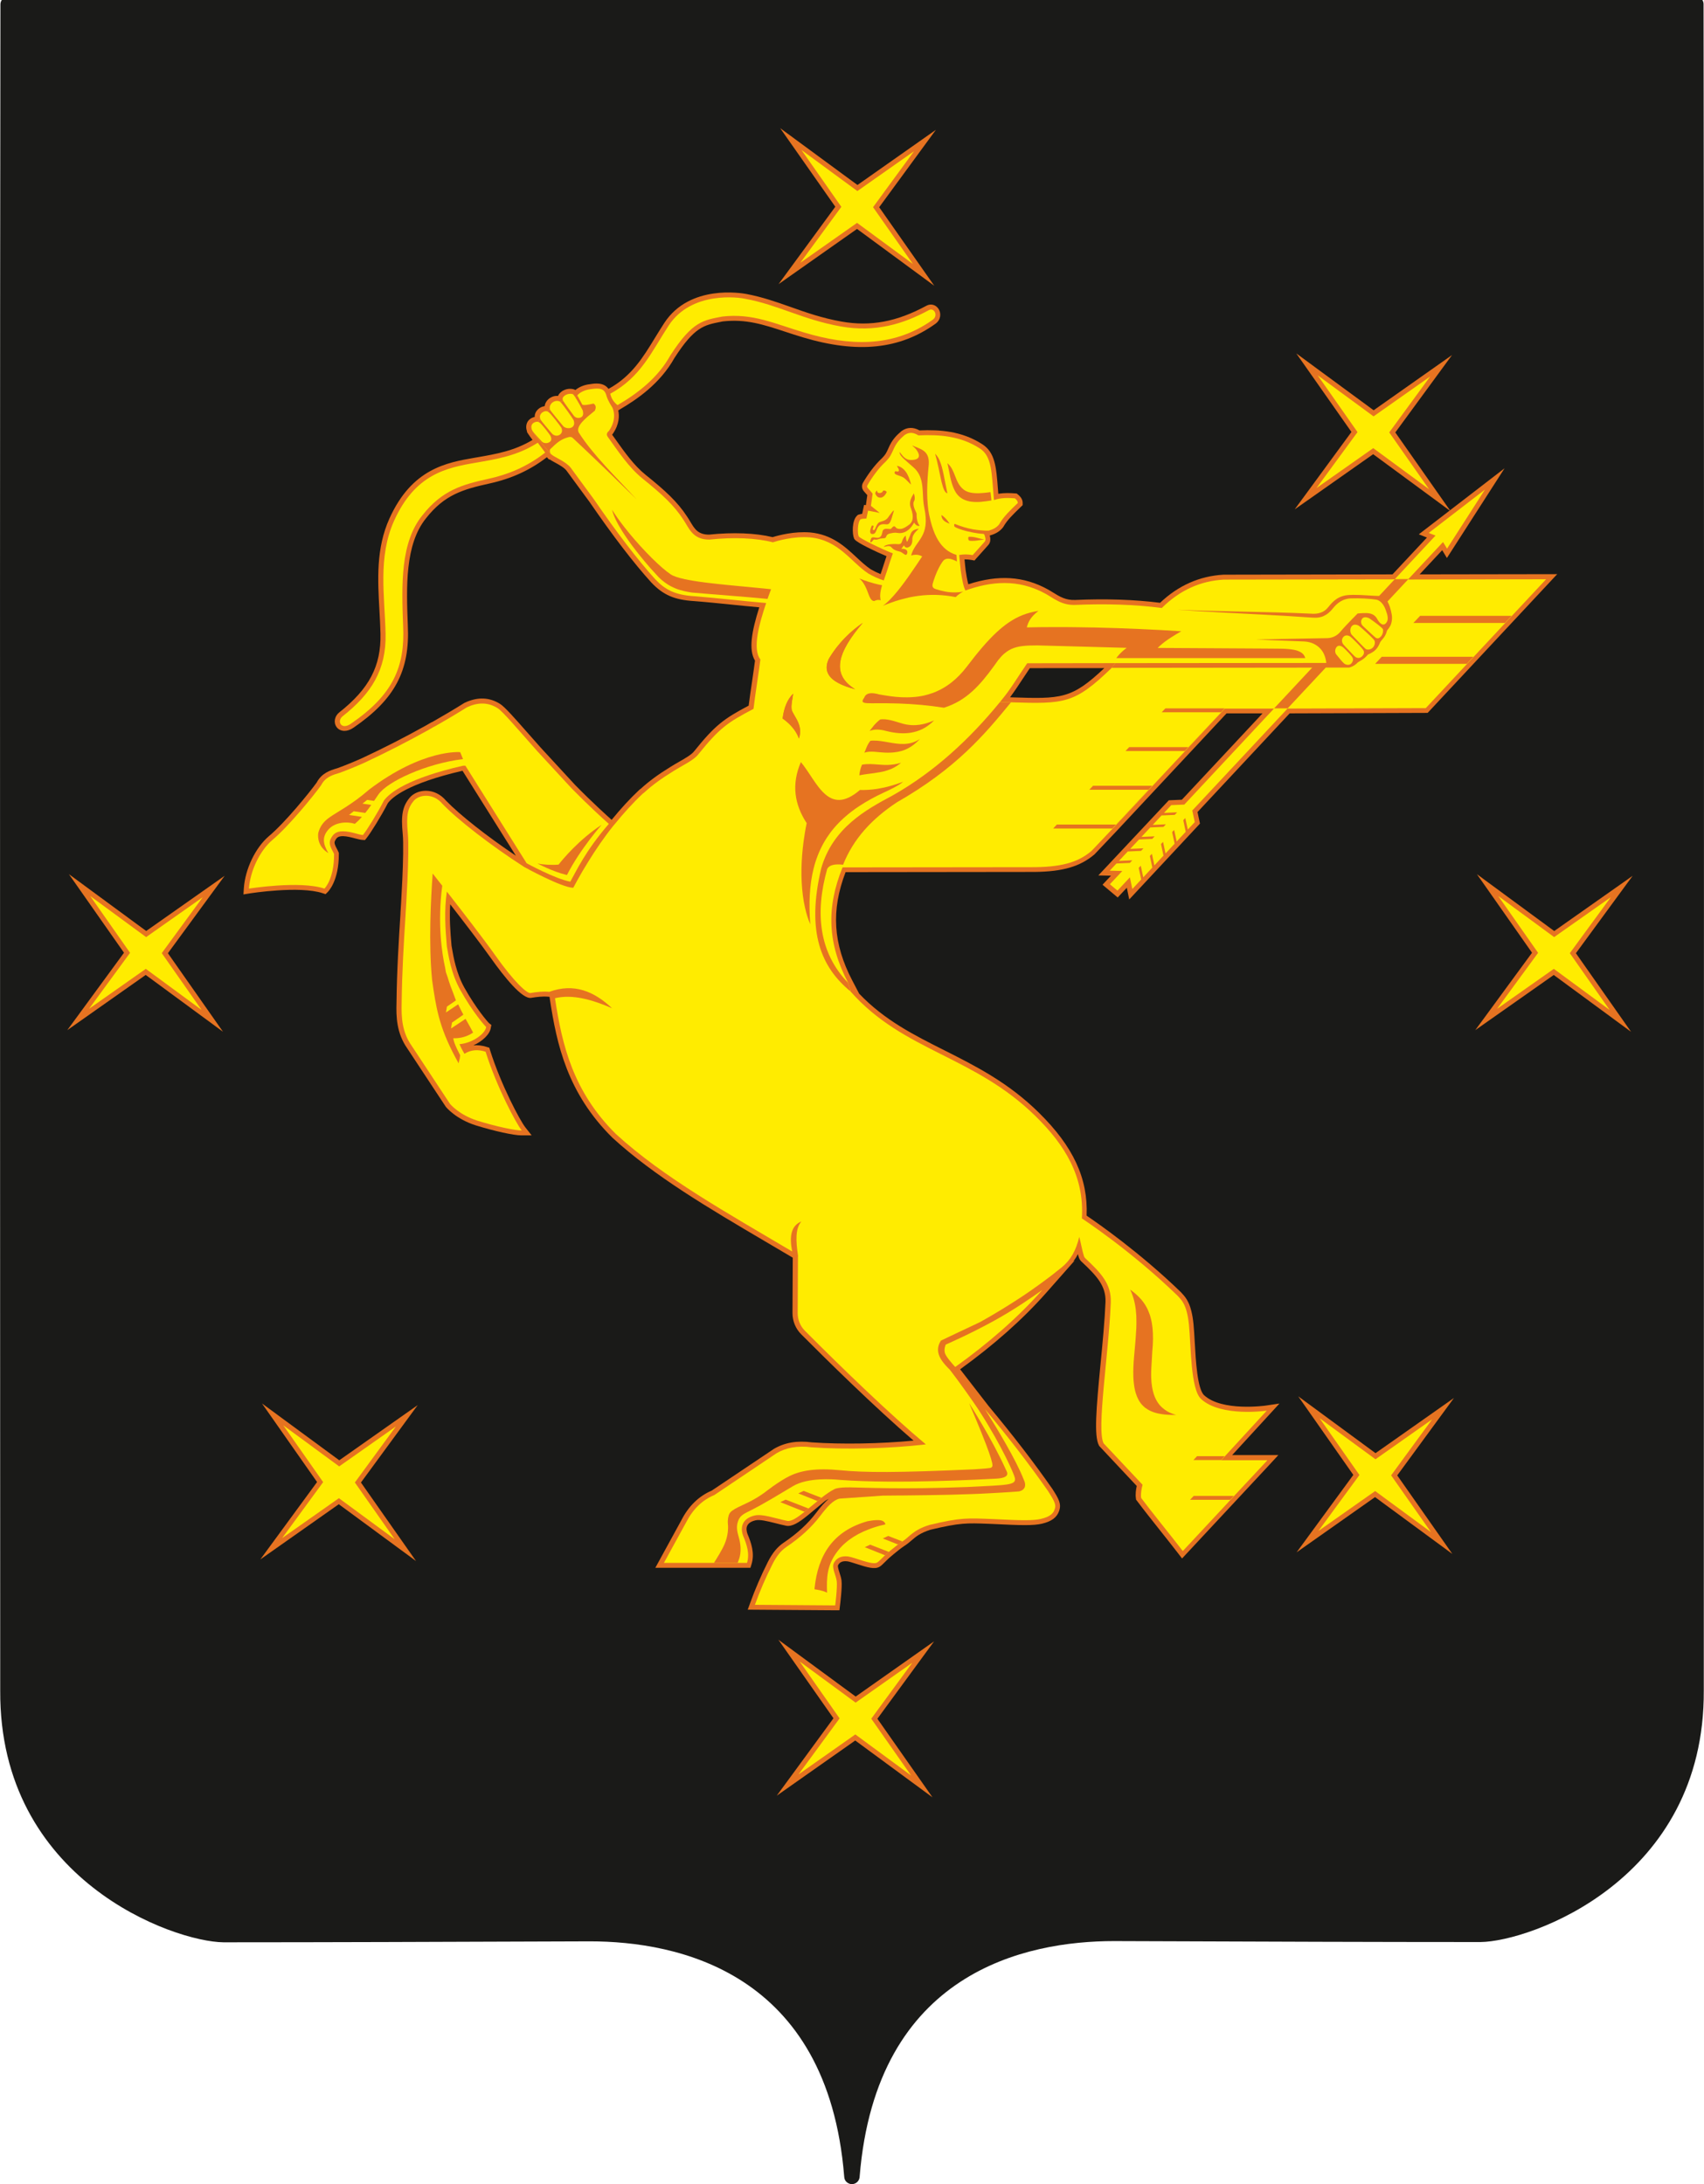 <svg width="39" height="50" viewBox="0 0 39 50" fill="none" xmlns="http://www.w3.org/2000/svg">
<g clip-path="url(#clip0_1796_21056)">
<path d="M38.965 0H0.041C0.021 0.028 0.01 0.063 0.01 0.1C-0.003 9.622 1.16567e-05 17.86 0.002 26.59C0.003 30.478 0.005 34.464 0.005 38.704C-0.019 43.047 3.981 44.454 5.116 44.465C7.499 44.465 10.295 44.454 12.004 44.448C12.756 44.444 13.297 44.443 13.5 44.443C15.512 44.443 18.943 45.143 19.321 49.823C19.321 49.835 19.323 49.847 19.325 49.858C19.333 49.909 19.363 49.95 19.405 49.974C19.432 49.991 19.464 50.001 19.498 50.001C19.587 50.001 19.661 49.935 19.673 49.849C19.674 49.844 19.674 49.839 19.675 49.834C19.675 49.832 19.675 49.83 19.675 49.828C20.055 45.137 23.486 44.437 25.498 44.437C25.701 44.437 26.242 44.439 26.994 44.442C28.704 44.449 31.5 44.459 33.885 44.459C35.019 44.448 39.019 43.041 38.995 38.699C38.995 34.501 38.997 30.552 38.998 26.701C39.001 17.927 39.003 9.658 38.99 0.094C38.99 0.059 38.98 0.028 38.963 0.001L38.965 0Z" fill="#1A1A18"/>
<path d="M32.492 13.148L33.008 12.595L33.116 12.774L34.435 10.721L32.473 12.232L32.659 12.306L31.871 13.149L28.01 13.156H28.004C27.456 13.187 26.968 13.403 26.551 13.8C25.966 13.726 25.314 13.704 24.61 13.735C24.393 13.745 24.251 13.657 24.101 13.564C24.062 13.54 24.021 13.514 23.98 13.492C23.431 13.19 22.851 13.152 22.162 13.376C22.134 13.274 22.112 13.127 22.101 13.056C22.091 12.977 22.084 12.894 22.076 12.813C22.076 12.811 22.076 12.809 22.076 12.806C22.127 12.805 22.18 12.81 22.241 12.82L22.303 12.832L22.344 12.785C22.408 12.714 22.445 12.673 22.482 12.631C22.519 12.589 22.556 12.547 22.62 12.476C22.679 12.411 22.67 12.326 22.653 12.259L22.658 12.258C22.792 12.221 22.891 12.159 22.957 12.071L22.966 12.058C23.051 11.906 23.194 11.769 23.345 11.623L23.406 11.564V11.516C23.407 11.444 23.37 11.379 23.297 11.32L23.27 11.298L23.235 11.295C23.118 11.287 22.986 11.28 22.849 11.305C22.845 11.264 22.843 11.224 22.839 11.186C22.801 10.687 22.775 10.358 22.481 10.169C22.009 9.865 21.513 9.835 21.045 9.853C20.899 9.773 20.762 9.778 20.637 9.866L20.628 9.873C20.524 9.962 20.415 10.066 20.334 10.261L20.321 10.29C20.282 10.373 20.266 10.408 20.186 10.49C20.013 10.648 19.848 10.884 19.751 11.052C19.716 11.113 19.724 11.189 19.768 11.242C19.783 11.26 19.799 11.278 19.815 11.296C19.827 11.309 19.838 11.322 19.85 11.335L19.818 11.565L19.777 11.557L19.733 11.763C19.709 11.766 19.685 11.771 19.659 11.779L19.636 11.786L19.618 11.802C19.494 11.915 19.504 12.228 19.547 12.326L19.552 12.338L19.56 12.348C19.62 12.43 20.057 12.633 20.29 12.733C20.248 12.857 20.234 12.902 20.22 12.945C20.207 12.985 20.194 13.028 20.154 13.143C20.078 13.112 20.004 13.076 19.928 13.032C19.815 12.956 19.71 12.858 19.599 12.755C19.337 12.511 19.04 12.234 18.54 12.189C18.178 12.16 17.822 12.254 17.683 12.297C17.294 12.202 16.779 12.182 16.227 12.239C15.974 12.239 15.896 12.106 15.796 11.938C15.773 11.9 15.75 11.861 15.725 11.825C15.502 11.484 15.22 11.226 14.776 10.87C14.512 10.657 14.297 10.355 14.09 10.063C14.063 10.025 14.037 9.987 14.009 9.95L14.017 9.943L14.027 9.929C14.178 9.709 14.176 9.516 14.15 9.395L14.188 9.372C14.565 9.152 15.104 8.79 15.437 8.194C15.895 7.484 16.11 7.443 16.499 7.367L16.544 7.358C17.072 7.299 17.466 7.428 17.965 7.592C18.097 7.636 18.234 7.68 18.383 7.725C19.631 8.097 20.593 7.998 21.41 7.412C21.537 7.321 21.543 7.17 21.483 7.075C21.422 6.977 21.305 6.944 21.206 6.998C20.525 7.367 19.925 7.479 19.263 7.362C18.816 7.283 18.448 7.153 18.091 7.026C17.758 6.909 17.444 6.798 17.081 6.73C16.984 6.712 15.788 6.501 15.205 7.392C15.131 7.505 15.061 7.62 14.993 7.73C14.717 8.184 14.455 8.613 13.927 8.903C13.816 8.747 13.615 8.777 13.502 8.795C13.376 8.808 13.252 8.859 13.169 8.929C13.167 8.928 13.165 8.927 13.163 8.926L13.143 8.916C13.13 8.912 13.014 8.871 12.883 8.944L12.878 8.947C12.836 8.974 12.792 9.012 12.771 9.064C12.721 9.059 12.655 9.066 12.584 9.114L12.578 9.117C12.507 9.17 12.474 9.237 12.465 9.299C12.428 9.303 12.386 9.316 12.341 9.348L12.336 9.352C12.27 9.403 12.236 9.471 12.238 9.545C12.208 9.551 12.176 9.563 12.142 9.585C12.041 9.652 12.024 9.777 12.062 9.874L12.06 9.887L12.082 9.923C12.108 9.964 12.145 10.015 12.188 10.071C11.772 10.322 11.356 10.394 10.917 10.47L10.859 10.48C10.222 10.591 9.428 10.728 8.913 11.871C8.604 12.556 8.645 13.274 8.684 13.968C8.694 14.146 8.704 14.33 8.708 14.509C8.724 15.246 8.451 15.767 7.766 16.308C7.656 16.394 7.629 16.542 7.704 16.645C7.742 16.697 7.806 16.732 7.884 16.732C7.945 16.732 8.015 16.711 8.091 16.659C9.037 16.01 9.385 15.353 9.334 14.317C9.301 13.449 9.263 12.465 9.753 11.862C10.172 11.328 10.595 11.203 11.193 11.071C11.708 10.958 12.129 10.765 12.517 10.467C12.521 10.472 12.525 10.476 12.526 10.477L12.56 10.516H12.578C12.61 10.538 12.649 10.559 12.694 10.584C12.788 10.635 12.905 10.699 12.963 10.77L13.491 11.488C14.03 12.272 14.506 12.893 14.907 13.335C15.179 13.622 15.436 13.733 15.889 13.761C16.174 13.783 16.461 13.813 16.739 13.841C16.949 13.863 17.163 13.884 17.378 13.903C17.204 14.453 17.128 14.873 17.28 15.124C17.266 15.238 17.24 15.411 17.214 15.593C17.184 15.796 17.153 16.005 17.135 16.154C16.563 16.457 16.366 16.603 15.887 17.198C15.827 17.277 15.683 17.359 15.543 17.439C15.477 17.477 15.409 17.516 15.346 17.556C15.069 17.726 14.851 17.886 14.663 18.059L14.656 18.063C14.65 18.068 14.644 18.072 14.638 18.077L14.63 18.084C14.417 18.284 14.205 18.515 13.999 18.769C13.921 18.699 13.572 18.387 13.16 17.967L12.375 17.115C12.273 17 12.179 16.893 12.092 16.795C11.76 16.418 11.559 16.19 11.449 16.117C11.204 15.96 10.931 15.95 10.638 16.087L10.626 16.093C10.385 16.244 10.135 16.392 9.883 16.535L9.881 16.532C9.881 16.532 9.829 16.563 9.741 16.613C9.271 16.875 8.785 17.124 8.296 17.352C8.091 17.444 7.9 17.522 7.734 17.582L7.706 17.591C7.561 17.635 7.364 17.695 7.248 17.915C7.084 18.142 6.532 18.825 6.15 19.146C5.845 19.408 5.611 19.896 5.581 20.333L5.572 20.476L5.712 20.453C5.723 20.451 6.856 20.272 7.386 20.448L7.451 20.47L7.5 20.422C7.511 20.412 7.759 20.166 7.755 19.547V19.526L7.747 19.507C7.737 19.482 7.724 19.457 7.71 19.431C7.67 19.355 7.643 19.299 7.665 19.255C7.7 19.183 7.731 19.141 7.851 19.142C7.943 19.144 8.04 19.17 8.126 19.193C8.191 19.21 8.247 19.225 8.296 19.228L8.354 19.231L8.39 19.186C8.49 19.06 8.728 18.677 8.877 18.386C8.974 18.255 9.329 17.936 10.586 17.645L11.807 19.59C11.155 19.153 10.522 18.655 10.207 18.328C10.085 18.183 9.921 18.103 9.746 18.103C9.745 18.103 9.743 18.103 9.742 18.103C9.592 18.105 9.453 18.166 9.371 18.268C9.212 18.465 9.175 18.664 9.217 19.087C9.259 19.507 9.167 20.884 9.166 20.897V20.904V20.917C9.127 21.528 9.083 22.221 9.075 22.954C9.065 23.276 9.076 23.649 9.319 23.997L10.199 25.331L10.205 25.339C10.214 25.351 10.435 25.621 10.896 25.765C11.311 25.894 11.757 25.992 11.935 25.992H12.168L12.024 25.809C11.902 25.654 11.469 24.844 11.216 24.042L11.199 23.986L11.143 23.968C11.034 23.934 10.931 23.921 10.834 23.932C11.045 23.836 11.215 23.675 11.234 23.525L11.246 23.465L11.196 23.426C11.159 23.391 10.9 23.095 10.628 22.61C10.44 22.273 10.377 21.9 10.343 21.699L10.334 21.648C10.305 21.321 10.284 21.016 10.304 20.702C10.632 21.124 11.012 21.619 11.236 21.935C11.545 22.37 11.952 22.877 12.155 22.844C12.284 22.823 12.422 22.805 12.553 22.818L12.577 22.82L12.584 22.869C12.743 23.917 12.986 25.025 14.016 26.045C14.979 26.927 16.21 27.652 17.512 28.419C17.697 28.527 17.882 28.637 18.068 28.747L18.144 28.792L18.138 30.059C18.137 30.24 18.209 30.418 18.338 30.546C18.928 31.139 20.01 32.205 20.909 32.98C20.149 33.053 19.264 33.068 18.581 33.02C18.243 32.975 17.958 33.024 17.711 33.17L16.29 34.124C15.994 34.25 15.76 34.479 15.595 34.802L14.999 35.891H17.175L17.2 35.811C17.278 35.559 17.193 35.319 17.107 35.114C17.088 35.059 17.072 34.982 17.107 34.919C17.143 34.852 17.226 34.82 17.29 34.805C17.392 34.781 17.553 34.822 17.739 34.868C17.82 34.889 17.903 34.91 17.995 34.929C18.13 34.953 18.28 34.858 18.48 34.696L18.523 34.661H18.523L18.864 34.378C18.874 34.37 18.883 34.363 18.892 34.356L18.968 34.312C18.876 34.388 18.784 34.495 18.678 34.635C18.491 34.882 18.242 35.11 17.939 35.314C17.794 35.411 17.679 35.551 17.576 35.754C17.419 36.066 17.282 36.384 17.168 36.7L17.114 36.85L17.965 36.856C18.351 36.859 18.742 36.861 19.111 36.864H19.212L19.224 36.765C19.23 36.721 19.278 36.334 19.26 36.184C19.253 36.124 19.233 36.064 19.215 36.006C19.196 35.947 19.167 35.858 19.182 35.831C19.207 35.785 19.256 35.727 19.392 35.743C19.437 35.749 19.523 35.777 19.607 35.804C19.859 35.886 20.02 35.931 20.128 35.869C20.166 35.847 20.205 35.809 20.264 35.75C20.284 35.73 20.306 35.708 20.327 35.688C20.329 35.686 20.552 35.486 20.708 35.384C20.767 35.346 20.816 35.305 20.862 35.265C20.959 35.181 21.06 35.094 21.296 35.02C21.973 34.859 22.125 34.865 22.624 34.884L22.72 34.888C23.393 34.922 23.651 34.926 23.846 34.882C24.066 34.831 24.191 34.738 24.241 34.588C24.279 34.473 24.273 34.38 24.135 34.163C24.118 34.134 24.103 34.11 24.087 34.087C23.659 33.474 23.194 32.87 22.624 32.185L21.975 31.347C22.745 30.791 23.405 30.206 23.936 29.606L24.599 28.855L24.565 28.879C24.604 28.826 24.64 28.771 24.67 28.71C24.678 28.74 24.685 28.767 24.694 28.792C24.704 28.823 24.727 28.858 24.752 28.881C25.103 29.21 25.314 29.436 25.302 29.805C25.284 30.239 25.235 30.743 25.188 31.231C25.09 32.244 25.036 32.875 25.152 33.09L25.159 33.103L26.017 34.018C25.998 34.105 25.984 34.203 25.998 34.302L26.002 34.332L26.02 34.355C26.168 34.553 26.362 34.797 26.549 35.033C26.695 35.216 26.845 35.406 26.973 35.572L27.054 35.678L29.045 33.542L29.258 33.311H28.201L28.381 33.115C28.682 32.788 29.068 32.366 29.068 32.366L29.283 32.131L28.968 32.178C28.958 32.179 27.971 32.319 27.559 31.941C27.404 31.798 27.368 31.148 27.344 30.718C27.335 30.569 27.328 30.427 27.316 30.313C27.27 29.847 27.144 29.71 27.061 29.619C27.052 29.61 27.043 29.601 27.036 29.591L27.028 29.582C26.085 28.668 25.108 27.991 24.87 27.83C24.904 26.977 24.564 26.247 23.776 25.471C23.078 24.783 22.335 24.408 21.617 24.046C20.913 23.692 20.245 23.356 19.664 22.748L19.507 22.448C19.067 21.607 19.019 20.838 19.353 19.966L23.68 19.961C24.326 19.954 24.722 19.838 25.05 19.559L25.539 19.043L28.073 16.331H28.897L27.05 18.308L26.751 18.321L25.847 19.285L25.138 20.041L25.428 20.047L25.234 20.254L25.581 20.546L25.79 20.323L25.845 20.591L26.862 19.501L27.464 18.855L27.408 18.59L29.517 16.331L32.675 16.32L35.64 13.144L32.488 13.149L32.492 13.148ZM23.141 15.963H23.117C23.217 15.83 23.309 15.69 23.405 15.544C23.459 15.462 23.514 15.379 23.57 15.296L25.275 15.295C24.522 16.008 24.286 16.001 23.141 15.964V15.963Z" fill="#E67321"/>
<path fillRule="evenodd" clip-rule="evenodd" d="M18.1 3.185L19.187 4.733L18.068 6.26L19.615 5.172L21.138 6.292L20.052 4.743L21.169 3.216L19.624 4.305L18.1 3.185Z" fill="#FFEC00"/>
<path fillRule="evenodd" clip-rule="evenodd" d="M29.914 8.341L31 9.891L29.882 11.417L31.429 10.328L32.952 11.448L31.866 9.9L32.983 8.373L31.438 9.461L29.914 8.341Z" fill="#FFEC00"/>
<path fillRule="evenodd" clip-rule="evenodd" d="M34.047 20.263L35.134 21.812L34.015 23.338L35.562 22.25L37.084 23.37L35.998 21.821L37.117 20.295L35.571 21.384L34.047 20.263Z" fill="#FFEC00"/>
<path fillRule="evenodd" clip-rule="evenodd" d="M29.957 32.217L31.044 33.766L29.926 35.292L31.472 34.204L32.995 35.324L31.909 33.774L33.027 32.248L31.481 33.337L29.957 32.217Z" fill="#FFEC00"/>
<path fillRule="evenodd" clip-rule="evenodd" d="M18.06 37.788L19.146 39.337L18.028 40.864L19.575 39.775L21.098 40.895L20.012 39.347L21.129 37.821L19.584 38.908L18.06 37.788Z" fill="#FFEC00"/>
<path fillRule="evenodd" clip-rule="evenodd" d="M6.24 32.38L7.327 33.929L6.208 35.455L7.755 34.367L9.278 35.487L8.191 33.938L9.31 32.411L7.764 33.5L6.24 32.38Z" fill="#FFEC00"/>
<path fillRule="evenodd" clip-rule="evenodd" d="M1.821 20.262L2.908 21.812L1.789 23.338L3.336 22.25L4.859 23.37L3.773 21.821L4.89 20.295L3.345 21.383L1.821 20.262Z" fill="#FFEC00"/>
<path d="M29.16 16.219L27.106 18.419L26.807 18.432L26.64 18.61L26.941 18.596L26.885 18.655L26.585 18.668L26.383 18.884L26.684 18.871L26.629 18.93L26.327 18.943L26.125 19.159L26.427 19.146L26.372 19.205L26.07 19.218L25.867 19.434L26.171 19.42L26.116 19.479L25.811 19.493L25.609 19.709L25.915 19.695L25.859 19.755L25.553 19.768L25.399 19.932L25.687 19.939L25.403 20.243L25.576 20.389L25.86 20.085L25.916 20.352L26.119 20.134L26.062 19.869L26.109 19.819L26.166 20.084L26.374 19.861L26.317 19.596L26.364 19.546L26.421 19.811L26.629 19.588L26.572 19.323L26.619 19.273L26.676 19.538L26.884 19.315L26.827 19.05L26.873 19L26.931 19.265L27.138 19.042L27.082 18.777L27.128 18.727L27.186 18.991L27.345 18.82L27.288 18.555L29.471 16.218L29.16 16.219Z" fill="#FFEC00"/>
<path d="M14.134 9.274C14.586 9.01 15.051 8.66 15.343 8.136C15.849 7.351 16.099 7.331 16.531 7.247C17.231 7.167 17.714 7.407 18.418 7.616C19.405 7.91 20.43 7.978 21.348 7.32C21.482 7.224 21.378 7.036 21.263 7.098C20.66 7.425 20.026 7.611 19.247 7.474C18.379 7.32 17.811 6.98 17.064 6.842C16.928 6.809 15.83 6.65 15.303 7.454C14.92 8.039 14.668 8.636 13.967 9.013C13.975 9.052 13.997 9.116 14.027 9.16C14.055 9.202 14.09 9.242 14.133 9.274L14.134 9.274Z" fill="#FFEC00"/>
<path d="M8.032 16.567C8.998 15.905 9.273 15.264 9.226 14.324C9.19 13.377 9.164 12.416 9.669 11.795C10.121 11.219 10.588 11.092 11.173 10.963C11.615 10.866 12.053 10.694 12.478 10.361L12.308 10.135C11.835 10.438 11.366 10.51 10.883 10.594C10.215 10.709 9.5 10.857 9.02 11.921C8.644 12.755 8.806 13.648 8.825 14.508C8.843 15.34 8.496 15.881 7.84 16.399C7.706 16.505 7.805 16.724 8.032 16.568V16.567Z" fill="#FFEC00"/>
<path d="M22.777 30.222C22.19 30.547 21.646 30.781 21.646 30.781C21.646 30.781 21.596 30.885 21.629 30.983C21.659 31.069 21.813 31.241 21.863 31.294C22.614 30.757 23.294 30.166 23.856 29.531C23.586 29.724 23.195 29.99 22.777 30.222V30.222Z" fill="#FFEC00"/>
<path d="M24 34.153C23.529 33.478 23.04 32.856 22.543 32.259C22.81 32.684 23.254 33.418 23.428 33.866L23.429 33.868L23.44 33.895L23.45 33.92L23.457 33.947L23.462 33.973V34L23.459 34.028L23.45 34.054L23.435 34.078L23.414 34.1L23.389 34.118L23.36 34.131L23.325 34.142L23.224 34.15L23.128 34.157L22.935 34.169L22.743 34.18L22.647 34.185L22.455 34.195L22.262 34.203L22.07 34.209L21.782 34.218L21.59 34.222L21.205 34.229L20.628 34.236H20.532L20.341 34.238L20.195 34.239V34.24L19.213 34.308C19.066 34.344 18.936 34.489 18.771 34.705C18.566 34.975 18.305 35.208 18.005 35.409C17.86 35.507 17.762 35.645 17.681 35.806C17.523 36.118 17.39 36.428 17.278 36.739C17.872 36.743 18.522 36.748 19.116 36.752C19.116 36.752 19.168 36.339 19.151 36.199C19.134 36.059 19.026 35.886 19.087 35.777C19.146 35.669 19.253 35.613 19.409 35.632C19.565 35.652 19.962 35.837 20.075 35.772C20.11 35.752 20.169 35.688 20.255 35.605C20.255 35.605 20.484 35.398 20.652 35.289C20.821 35.182 20.892 35.029 21.269 34.911C22.007 34.735 22.148 34.754 22.73 34.776C23.364 34.808 23.639 34.815 23.824 34.772C24.055 34.719 24.113 34.628 24.137 34.555C24.159 34.49 24.179 34.438 24.041 34.221C24.028 34.199 24.014 34.176 23.998 34.154L24 34.153ZM19.352 35.318C19.381 35.292 19.411 35.268 19.443 35.245C19.411 35.268 19.381 35.292 19.352 35.318ZM19.552 35.171C19.565 35.163 19.579 35.156 19.594 35.148C19.579 35.156 19.565 35.163 19.552 35.171ZM19.734 35.073C19.742 35.069 19.75 35.066 19.758 35.062C19.75 35.066 19.742 35.07 19.734 35.073ZM19.972 34.806C19.982 34.805 19.992 34.804 20.003 34.803C19.993 34.804 19.982 34.805 19.972 34.806ZM20.246 34.855C20.243 34.851 20.239 34.847 20.236 34.843C20.24 34.847 20.243 34.852 20.246 34.855ZM20.217 34.828C20.215 34.827 20.211 34.824 20.208 34.823C20.212 34.824 20.215 34.827 20.217 34.828ZM20.097 34.939C20.108 34.936 20.118 34.932 20.13 34.93C20.119 34.932 20.108 34.936 20.097 34.939Z" fill="#FFEC00"/>
<path d="M10.652 17.53L12.053 19.762C12.053 19.762 12.714 20.124 13.053 20.184C13.19 19.942 13.387 19.497 13.934 18.861C13.777 18.722 13.441 18.413 13.081 18.046L12.294 17.193C11.823 16.662 11.515 16.296 11.392 16.214C11.167 16.07 10.931 16.078 10.689 16.191C10.441 16.346 10.188 16.496 9.929 16.642L9.942 16.632C9.942 16.632 9.89 16.663 9.799 16.715C9.33 16.976 8.846 17.224 8.347 17.458C8.153 17.545 7.958 17.625 7.772 17.693C7.633 17.736 7.45 17.779 7.349 17.977C7.18 18.213 6.617 18.907 6.228 19.235C5.958 19.466 5.727 19.919 5.698 20.343C5.698 20.343 6.863 20.155 7.426 20.343C7.426 20.343 7.65 20.127 7.646 19.55C7.613 19.467 7.504 19.336 7.568 19.207C7.616 19.108 7.681 19.027 7.858 19.031C8.035 19.034 8.215 19.112 8.307 19.116C8.403 18.996 8.641 18.613 8.786 18.329C8.916 18.146 9.342 17.816 10.595 17.53C10.595 17.53 10.636 17.527 10.652 17.53V17.53Z" fill="#FFEC00"/>
<path d="M32.238 13.262L32.236 13.255L33.027 12.409L33.119 12.56L33.987 11.208L32.7 12.2L32.855 12.261L31.925 13.257L32.236 13.255L32.23 13.262L28.01 13.269C27.488 13.298 27.011 13.502 26.59 13.919C25.98 13.838 25.303 13.818 24.615 13.848C24.297 13.862 24.114 13.694 23.927 13.591C23.294 13.245 22.68 13.31 22.096 13.518C22.051 13.437 22.019 13.267 21.99 13.07C21.975 12.95 21.966 12.826 21.954 12.705C22.061 12.685 22.156 12.689 22.262 12.708C22.39 12.567 22.411 12.541 22.538 12.4C22.573 12.361 22.545 12.283 22.529 12.238C22.526 12.226 22.508 12.222 22.497 12.221C22.454 12.22 22.338 12.212 22.13 12.161C22.13 12.161 21.938 12.116 21.851 12.06C21.833 12.049 21.834 11.986 21.854 11.994C21.992 12.051 22.132 12.093 22.275 12.119C22.315 12.126 22.412 12.14 22.523 12.146C22.534 12.146 22.547 12.147 22.559 12.148C22.582 12.148 22.606 12.148 22.629 12.148C22.73 12.119 22.814 12.075 22.869 12.002C22.968 11.825 23.134 11.67 23.295 11.515C23.295 11.479 23.273 11.443 23.228 11.408C23.069 11.396 22.909 11.392 22.749 11.448C22.693 10.822 22.71 10.449 22.422 10.264C21.979 9.979 21.505 9.946 21.019 9.967C20.915 9.902 20.812 9.883 20.704 9.959C20.602 10.046 20.511 10.136 20.441 10.307C20.39 10.415 20.373 10.463 20.268 10.571C20.111 10.714 19.953 10.934 19.853 11.109C19.841 11.128 19.844 11.152 19.858 11.169C19.895 11.213 19.938 11.259 19.972 11.301C19.959 11.394 19.946 11.487 19.933 11.58L20.021 11.651L20.039 11.665L20.134 11.742C20.045 11.725 19.957 11.707 19.868 11.69C19.855 11.75 19.842 11.81 19.829 11.871C19.776 11.874 19.737 11.874 19.697 11.887C19.623 11.954 19.623 12.21 19.654 12.281C19.69 12.329 20.151 12.558 20.435 12.669C20.294 13.074 20.368 12.883 20.227 13.288C20.091 13.244 19.976 13.189 19.872 13.129C19.471 12.863 19.197 12.362 18.534 12.302C18.157 12.272 17.782 12.385 17.689 12.415C17.312 12.317 16.799 12.293 16.236 12.353C15.848 12.355 15.772 12.089 15.634 11.887C15.426 11.57 15.166 11.325 14.71 10.959C14.391 10.702 14.145 10.327 13.909 9.999C13.874 9.95 13.889 9.903 13.938 9.864C14.13 9.585 14.032 9.362 14.013 9.325C14.012 9.324 14.011 9.321 14.01 9.32C14.01 9.32 13.914 9.18 13.88 9.059C13.838 8.898 13.736 8.875 13.519 8.909C13.403 8.921 13.275 8.976 13.213 9.05L13.226 9.072L13.16 9.084C13.139 9.052 13.121 9.03 13.109 9.023C13.109 9.023 13.033 8.995 12.944 9.044C12.861 9.096 12.874 9.138 12.884 9.167C12.884 9.168 12.886 9.171 12.887 9.173C12.867 9.183 12.846 9.193 12.827 9.204C12.82 9.197 12.815 9.192 12.81 9.191C12.81 9.191 12.738 9.151 12.651 9.209C12.581 9.261 12.576 9.328 12.584 9.364C12.562 9.381 12.541 9.399 12.523 9.416C12.499 9.409 12.461 9.408 12.412 9.442C12.347 9.493 12.352 9.55 12.364 9.585C12.34 9.616 12.324 9.64 12.314 9.657C12.292 9.652 12.256 9.652 12.209 9.682C12.139 9.728 12.16 9.821 12.185 9.859C12.185 9.862 12.184 9.863 12.184 9.865C12.288 10.031 12.616 10.405 12.616 10.405H12.623C12.688 10.467 12.943 10.56 13.06 10.705L13.589 11.425C14.116 12.192 14.597 12.82 14.995 13.259C15.225 13.502 15.447 13.622 15.903 13.65C16.452 13.694 16.988 13.759 17.535 13.805C17.375 14.285 17.215 14.852 17.403 15.098C17.376 15.334 17.277 15.949 17.246 16.228C16.654 16.539 16.474 16.66 15.982 17.269C15.877 17.407 15.621 17.52 15.41 17.655C15.158 17.809 14.939 17.965 14.739 18.148C14.73 18.155 14.721 18.161 14.712 18.168C14.478 18.388 14.264 18.627 14.075 18.861C14.064 18.873 14.053 18.886 14.041 18.9C13.823 19.17 13.624 19.467 13.467 19.721C13.364 19.886 13.281 20.029 13.222 20.137C13.172 20.227 13.136 20.293 13.12 20.324C12.854 20.321 12 19.849 12 19.849C11.251 19.368 10.489 18.78 10.128 18.404C9.912 18.144 9.587 18.188 9.464 18.339C9.341 18.491 9.291 18.643 9.334 19.077C9.378 19.511 9.284 20.906 9.284 20.906V20.919C9.242 21.581 9.201 22.246 9.193 22.959C9.184 23.294 9.202 23.626 9.418 23.935C9.712 24.38 10.005 24.824 10.299 25.27C10.299 25.27 10.502 25.523 10.935 25.658C11.368 25.793 11.791 25.88 11.941 25.88C11.816 25.721 11.375 24.905 11.114 24.077C10.952 24.025 10.791 24.024 10.63 24.124C10.578 24.037 10.534 23.947 10.516 23.904C10.819 23.88 11.108 23.661 11.127 23.511C11.103 23.492 10.825 23.181 10.536 22.665C10.318 22.277 10.261 21.853 10.227 21.663C10.193 21.261 10.163 20.853 10.227 20.411C10.567 20.846 11.064 21.488 11.335 21.87C11.772 22.487 12.067 22.752 12.143 22.733C12.286 22.709 12.428 22.692 12.571 22.706C13.139 22.499 13.599 22.696 14.008 23.081C13.553 22.886 13.108 22.755 12.702 22.852C12.865 23.927 13.116 24.99 14.099 25.963C15.191 26.963 16.665 27.779 18.131 28.65C18.065 28.319 18.098 28.061 18.342 27.963C18.199 28.124 18.216 28.415 18.262 28.728L18.263 28.729V28.74L18.267 28.767L18.263 28.763L18.257 30.06C18.256 30.213 18.316 30.359 18.424 30.467C19.278 31.325 20.372 32.382 21.19 33.066C20.375 33.162 19.339 33.189 18.576 33.133C18.244 33.089 17.984 33.145 17.773 33.269C17.299 33.587 16.824 33.906 16.349 34.226C16.073 34.34 15.857 34.551 15.7 34.858C15.532 35.165 15.364 35.471 15.195 35.779H17.097C17.161 35.571 17.095 35.365 17.007 35.156C16.932 34.947 17.003 34.759 17.268 34.695C17.449 34.652 17.714 34.754 18.02 34.818C18.113 34.834 18.253 34.739 18.413 34.61L18.503 34.534C18.508 34.531 18.511 34.528 18.516 34.524L18.8 34.29C18.901 34.21 19.002 34.139 19.098 34.091C19.098 34.091 19.162 34.046 19.457 34.05C19.753 34.053 20.616 34.1 22.132 34.042C23.063 33.995 23.256 34.003 23.229 33.84C23.216 33.759 22.938 33.117 22.424 32.316L22.381 32.25L22.329 32.174L22.277 32.098L22.172 31.948L22.105 31.853L22.065 31.797L21.957 31.648L21.902 31.573L21.846 31.498L21.79 31.424L21.736 31.353L21.703 31.321L21.669 31.285L21.636 31.249L21.605 31.212L21.576 31.175L21.549 31.137L21.526 31.098L21.505 31.057L21.489 31.016L21.477 30.974L21.47 30.93L21.469 30.885L21.474 30.84L21.485 30.794L21.503 30.748L21.534 30.691L21.576 30.671L21.659 30.632L21.686 30.619L21.769 30.579L21.796 30.567L21.879 30.527L21.906 30.514L21.989 30.475L22.017 30.462L22.1 30.423L22.127 30.41L22.21 30.371L22.237 30.358L22.348 30.306L22.375 30.293L22.403 30.28L22.429 30.267L22.552 30.198L22.675 30.127L22.736 30.091L22.797 30.055L22.858 30.018L22.918 29.982L22.978 29.945L23.096 29.872L23.214 29.797L23.272 29.759L23.388 29.684L23.502 29.607L23.615 29.529L23.671 29.489L23.782 29.41L23.837 29.37L23.945 29.29L24.053 29.209L24.106 29.168L24.158 29.126L24.21 29.085L24.296 29.017C24.506 28.846 24.628 28.625 24.701 28.316C24.736 28.437 24.771 28.646 24.81 28.761C24.814 28.775 24.828 28.795 24.838 28.804C25.197 29.141 25.438 29.392 25.423 29.816C25.375 31.002 25.093 32.733 25.259 33.042C25.556 33.358 25.853 33.674 26.15 33.99C26.125 34.09 26.105 34.192 26.118 34.293C26.381 34.643 26.779 35.128 27.071 35.508L28.015 34.495L28.133 34.367L28.242 34.251L28.97 33.47L29.007 33.429H27.951L28.306 33.042C28.607 32.715 28.993 32.294 28.993 32.294C28.993 32.294 27.948 32.448 27.491 32.029C27.246 31.803 27.261 30.814 27.212 30.328C27.163 29.842 27.029 29.754 26.957 29.668C25.874 28.617 24.761 27.893 24.761 27.893C24.82 26.941 24.381 26.221 23.704 25.555C22.292 24.165 20.679 24.071 19.469 22.7C19.469 22.7 19.468 22.679 19.408 22.499C19.41 22.501 19.412 22.503 19.414 22.505C18.939 21.598 18.908 20.784 19.284 19.857C20.752 19.855 22.219 19.854 23.687 19.852C24.391 19.845 24.721 19.701 24.984 19.478L25.464 18.971L28.032 16.222H29.477L29.478 16.221L32.632 16.211L35.386 13.261L32.24 13.267L32.238 13.262ZM25.428 15.305C24.593 16.111 24.361 16.117 23.139 16.078L22.885 16.074L22.926 16.023C23.137 15.769 23.308 15.475 23.51 15.184C23.51 15.184 24.384 15.182 25.528 15.181L25.428 15.305Z" fill="#FFEC00"/>
<path d="M21.383 6.542L19.615 5.241L17.819 6.505L19.118 4.733L17.856 2.934L19.625 4.235L21.42 2.972L20.122 4.744L21.383 6.542H21.383ZM19.616 5.102L20.893 6.042L19.982 4.743L20.92 3.462L19.623 4.374L18.344 3.434L19.256 4.735L18.317 6.016L19.616 5.102Z" fill="#E67321"/>
<path d="M33.196 11.699L31.428 10.398L29.632 11.661L30.931 9.889L29.669 8.091L31.439 9.392L33.233 8.128L31.935 9.9L33.197 11.699H33.196ZM31.43 10.259L32.707 11.199L31.796 9.899L32.733 8.619L31.437 9.532L30.158 8.592L31.07 9.892L30.131 11.173L31.43 10.259V10.259Z" fill="#E67321"/>
<path d="M37.329 23.62L35.561 22.32L33.765 23.583L35.064 21.811L33.803 20.013L35.572 21.314L37.367 20.05L36.068 21.822L37.33 23.62H37.329ZM35.563 22.18L36.84 23.12L35.929 21.821L36.867 20.54L35.57 21.453L34.291 20.513L35.203 21.813L34.265 23.094L35.563 22.18Z" fill="#E67321"/>
<path d="M33.24 35.574L31.471 34.273L29.676 35.537L30.974 33.765L29.713 31.966L31.482 33.267L33.277 32.004L31.979 33.776L33.24 35.574H33.24ZM31.473 34.134L32.751 35.074L31.839 33.775L32.777 32.494L31.481 33.407L30.202 32.467L31.114 33.767L30.175 35.048L31.473 34.135V34.134Z" fill="#E67321"/>
<path d="M21.342 41.146L19.574 39.845L17.778 41.108L19.076 39.336L17.815 37.538L19.584 38.839L21.379 37.575L20.081 39.347L21.342 41.146ZM19.576 39.706L20.853 40.646L19.941 39.346L20.879 38.066L19.583 38.978L18.304 38.038L19.216 39.339L18.277 40.62L19.576 39.706V39.706Z" fill="#E67321"/>
<path d="M9.522 35.737L7.754 34.436L5.958 35.7L7.257 33.928L5.996 32.129L7.765 33.43L9.56 32.167L8.261 33.939L9.522 35.737ZM7.756 34.297L9.033 35.237L8.122 33.938L9.06 32.657L7.763 33.57L6.484 32.63L7.396 33.93L6.458 35.211L7.756 34.298V34.297Z" fill="#E67321"/>
<path d="M5.104 23.62L3.335 22.319L1.54 23.583L2.838 21.811L1.577 20.012L3.346 21.313L5.141 20.05L3.843 21.822L5.104 23.62H5.104ZM3.337 22.18L4.614 23.12L3.702 21.82L4.64 20.54L3.344 21.453L2.065 20.513L2.977 21.813L2.038 23.094L3.337 22.18V22.18Z" fill="#E67321"/>
<path d="M12.621 10.406C12.621 10.406 12.616 10.4 12.614 10.398C12.563 10.335 12.592 10.285 12.592 10.285C12.753 10.126 12.848 10.048 13.024 10.005C13.055 9.998 13.087 10.005 13.11 10.027C13.623 10.507 14.106 10.977 14.572 11.433C14.098 10.922 13.569 10.411 13.245 9.9C13.173 9.755 13.406 9.57 13.615 9.401C13.635 9.351 13.656 9.289 13.586 9.239C13.419 9.275 13.376 9.278 13.329 9.266L13.225 9.073L13.159 9.085C13.223 9.18 13.317 9.353 13.333 9.387C13.356 9.457 13.356 9.532 13.289 9.558C13.223 9.585 13.16 9.555 13.132 9.515C13.105 9.477 12.914 9.223 12.887 9.174C12.866 9.184 12.845 9.194 12.826 9.204C12.897 9.273 13.101 9.57 13.125 9.612C13.154 9.682 13.147 9.755 13.081 9.788C13.014 9.821 12.923 9.795 12.89 9.755C12.857 9.716 12.601 9.408 12.588 9.379C12.586 9.375 12.585 9.37 12.584 9.365C12.562 9.382 12.541 9.4 12.522 9.417C12.54 9.422 12.55 9.431 12.55 9.431C12.599 9.455 12.82 9.745 12.847 9.79C12.878 9.859 12.865 9.925 12.8 9.959C12.734 9.994 12.666 9.963 12.632 9.924C12.599 9.886 12.385 9.635 12.371 9.606C12.369 9.601 12.366 9.593 12.364 9.585C12.34 9.616 12.324 9.64 12.314 9.657C12.329 9.661 12.337 9.666 12.337 9.666C12.387 9.689 12.565 9.923 12.597 9.975C12.629 10.044 12.625 10.091 12.573 10.124C12.508 10.161 12.433 10.144 12.399 10.106C12.364 10.068 12.207 9.899 12.193 9.871C12.191 9.869 12.188 9.864 12.185 9.859C12.185 9.862 12.184 9.863 12.184 9.865C12.288 10.031 12.616 10.405 12.616 10.405H12.623L12.621 10.406Z" fill="#E67321"/>
<path d="M31.59 14.7C31.639 14.624 31.703 14.595 31.746 14.435C31.762 14.415 31.777 14.396 31.79 14.376C31.791 14.374 31.792 14.373 31.793 14.371C31.807 14.351 31.818 14.331 31.828 14.311C31.845 14.27 31.873 14.18 31.852 14.062C31.825 13.919 31.797 13.846 31.756 13.77L32.23 13.262L28.01 13.269L31.92 13.262L31.564 13.643C31.535 13.642 31.507 13.641 31.478 13.64C31.364 13.634 31.251 13.626 31.137 13.621C31.08 13.619 31.024 13.618 30.967 13.618C30.938 13.618 30.91 13.62 30.881 13.621C30.637 13.633 30.51 13.76 30.398 13.902C30.349 13.964 30.293 14.002 30.231 14.024C30.16 14.05 30.081 14.056 29.994 14.048C28.944 13.999 28.015 14.006 26.968 13.959L26.967 13.96C27.082 13.968 27.196 13.976 27.308 13.983C27.313 13.983 27.317 13.984 27.322 13.984C27.338 13.985 27.353 13.986 27.369 13.987C27.577 14 27.781 14.011 27.984 14.022C28.15 14.031 28.314 14.04 28.479 14.048C28.606 14.055 28.733 14.061 28.86 14.068C29.243 14.088 29.631 14.111 30.035 14.139C30.043 14.139 30.052 14.14 30.061 14.14C30.103 14.143 30.148 14.142 30.194 14.134C30.198 14.133 30.201 14.133 30.204 14.131C30.228 14.127 30.251 14.12 30.276 14.111C30.284 14.107 30.293 14.103 30.302 14.099C30.338 14.082 30.375 14.059 30.412 14.027C30.444 14 30.476 13.967 30.509 13.925C30.529 13.899 30.553 13.873 30.579 13.847C30.637 13.792 30.71 13.742 30.801 13.717C30.835 13.707 30.872 13.7 30.913 13.699C30.964 13.697 31.018 13.697 31.071 13.697C31.182 13.698 31.292 13.705 31.382 13.713C31.421 13.717 31.456 13.722 31.486 13.726C31.491 13.727 31.496 13.727 31.5 13.728C31.562 13.739 31.622 13.788 31.668 13.863C31.684 13.89 31.699 13.919 31.711 13.952C31.756 14.071 31.788 14.179 31.731 14.254C31.663 14.345 31.581 14.281 31.522 14.173C31.503 14.138 31.481 14.111 31.455 14.091C31.39 14.039 31.302 14.031 31.197 14.036C31.158 14.037 31.116 14.041 31.072 14.045C30.984 14.135 30.895 14.224 30.812 14.313C30.764 14.364 30.718 14.415 30.675 14.466C30.647 14.499 30.614 14.528 30.578 14.55C30.518 14.587 30.45 14.607 30.379 14.609C30.377 14.609 30.375 14.609 30.373 14.609C30.371 14.609 30.368 14.609 30.367 14.609C30.241 14.611 30.109 14.613 29.974 14.616C29.563 14.623 29.126 14.633 28.742 14.639C28.993 14.652 29.297 14.663 29.576 14.674C29.626 14.676 29.676 14.678 29.724 14.68C29.766 14.682 29.808 14.684 29.849 14.685C29.926 14.689 29.999 14.706 30.063 14.736C30.079 14.743 30.095 14.752 30.11 14.761C30.155 14.788 30.196 14.822 30.231 14.863C30.262 14.899 30.288 14.941 30.308 14.989C30.332 15.045 30.348 15.107 30.355 15.177C30.286 15.177 30.212 15.177 30.132 15.177C29.068 15.177 27.056 15.18 25.528 15.181L25.428 15.304C25.433 15.299 25.439 15.294 25.444 15.289L30.032 15.284L29.162 16.216H28.581L29.473 16.216L29.474 16.215H29.472L30.343 15.283H30.861L30.88 15.283C30.899 15.278 30.917 15.271 30.935 15.264C30.969 15.25 31.002 15.231 31.033 15.204C31.037 15.201 31.042 15.197 31.047 15.193C31.057 15.184 31.067 15.174 31.077 15.164C31.129 15.126 31.206 15.107 31.308 14.985C31.462 14.919 31.53 14.852 31.59 14.7ZM31.168 14.176C31.201 14.116 31.271 14.123 31.335 14.153C31.342 14.158 31.356 14.167 31.374 14.179C31.458 14.237 31.635 14.368 31.652 14.405C31.652 14.405 31.671 14.481 31.615 14.56C31.556 14.632 31.518 14.615 31.492 14.603C31.469 14.591 31.284 14.415 31.214 14.35C31.204 14.34 31.196 14.332 31.192 14.329C31.157 14.297 31.136 14.235 31.168 14.175L31.168 14.176ZM30.931 15.185C30.874 15.253 30.774 15.207 30.752 15.178C30.73 15.164 30.646 15.058 30.603 15.005C30.596 14.997 30.59 14.989 30.585 14.984C30.554 14.947 30.546 14.874 30.587 14.817C30.625 14.771 30.67 14.773 30.731 14.812C30.738 14.817 30.748 14.826 30.76 14.837C30.824 14.897 30.947 15.023 30.96 15.065C30.96 15.065 30.988 15.116 30.931 15.185ZM31.18 15.02C31.113 15.089 31.047 15.056 31.021 15.04C31.002 15.027 30.865 14.882 30.792 14.804C30.772 14.783 30.757 14.766 30.75 14.758C30.718 14.722 30.696 14.655 30.735 14.596C30.775 14.538 30.838 14.533 30.9 14.57C30.91 14.578 30.932 14.598 30.96 14.623C31.047 14.706 31.193 14.853 31.206 14.891C31.206 14.891 31.247 14.946 31.18 15.021L31.18 15.02ZM31.427 14.818C31.407 14.84 31.386 14.853 31.365 14.861C31.319 14.879 31.278 14.87 31.26 14.859C31.24 14.847 31.08 14.681 30.992 14.588C30.966 14.561 30.946 14.54 30.938 14.532C30.905 14.497 30.89 14.407 30.929 14.347C30.967 14.288 31.037 14.29 31.099 14.325C31.11 14.333 31.14 14.357 31.177 14.39C31.281 14.48 31.448 14.634 31.461 14.67C31.461 14.67 31.474 14.704 31.463 14.749C31.457 14.771 31.447 14.794 31.427 14.818Z" fill="#E67321"/>
<path d="M34.598 14.098H32.502L32.349 14.261H34.445L33.722 15.035H31.625L31.473 15.198H33.57L35.383 13.257L34.598 14.098Z" fill="#E67321"/>
<path d="M22.878 16.082C22.215 16.894 21.396 17.668 20.421 18.215C19.834 18.53 19.067 18.942 18.797 19.873C18.446 21.347 18.801 22.151 19.466 22.696C19.466 22.696 19.465 22.674 19.405 22.494C18.75 21.812 18.647 20.907 18.932 19.894C18.976 19.803 19.107 19.773 19.296 19.796C19.532 19.205 19.951 18.748 20.528 18.367C21.885 17.59 22.533 16.819 23.139 16.078L22.885 16.074L22.878 16.083V16.082Z" fill="#E67321"/>
<path d="M10.619 23.349L10.323 23.545L10.345 23.41L10.576 23.25L10.605 23.229C10.567 23.156 10.526 23.077 10.486 22.992L10.473 23L10.207 23.178L10.229 23.044L10.435 22.902C10.415 22.849 10.395 22.796 10.376 22.743C10.329 22.627 10.284 22.503 10.246 22.373C10.232 22.333 10.219 22.294 10.205 22.254C10.198 22.218 10.192 22.183 10.187 22.149C10.118 21.845 10.007 21.137 10.122 20.277C10.023 20.15 9.945 20.052 9.903 19.998C9.861 20.566 9.807 21.606 9.89 22.438C9.976 23.034 10.037 23.488 10.424 24.209C10.447 24.253 10.47 24.297 10.496 24.342C10.501 24.322 10.505 24.303 10.508 24.287C10.514 24.264 10.518 24.245 10.523 24.23C10.526 24.206 10.529 24.182 10.532 24.159C10.521 24.139 10.501 24.1 10.479 24.053C10.442 23.978 10.399 23.883 10.383 23.815C10.378 23.797 10.376 23.781 10.376 23.768C10.492 23.773 10.641 23.75 10.778 23.67C10.795 23.66 10.812 23.65 10.828 23.638C10.79 23.562 10.728 23.455 10.655 23.324L10.619 23.348L10.619 23.349Z" fill="#E67321"/>
<path d="M10.533 17.219C10.533 17.219 9.688 17.137 8.447 18.077C8.04 18.432 7.715 18.586 7.527 18.723C7.399 18.817 7.323 18.921 7.284 19.07C7.27 19.174 7.282 19.388 7.516 19.53C7.395 19.325 7.364 19.164 7.516 18.991C7.667 18.817 7.949 18.803 8.122 18.86C8.178 18.813 8.231 18.76 8.283 18.701L7.989 18.656L8.096 18.572L8.36 18.61C8.405 18.554 8.45 18.494 8.497 18.427L8.296 18.397L8.403 18.312L8.561 18.335C8.592 18.29 8.623 18.244 8.656 18.195C8.857 17.892 9.76 17.479 10.597 17.378C10.561 17.284 10.532 17.219 10.532 17.219L10.533 17.219Z" fill="#E67321"/>
<path d="M12.785 19.793C12.641 19.808 12.417 19.795 12.301 19.767C12.301 19.767 12.645 19.954 12.976 20.032C13.279 19.436 13.77 18.882 13.77 18.882C13.254 19.218 12.868 19.684 12.785 19.793V19.793Z" fill="#E67321"/>
<path d="M21.553 11.045C21.588 11.186 21.626 11.285 21.683 11.293C21.618 10.99 21.582 10.712 21.501 10.532C21.492 10.511 21.482 10.492 21.471 10.474C21.46 10.457 21.449 10.441 21.437 10.426C21.426 10.412 21.415 10.4 21.402 10.389C21.461 10.587 21.498 10.808 21.538 10.982C21.543 11.004 21.547 11.025 21.552 11.045H21.553Z" fill="#E67321"/>
<path d="M20.614 10.902C20.619 10.904 20.623 10.905 20.627 10.907C20.63 10.908 20.631 10.909 20.634 10.91C20.654 10.918 20.673 10.929 20.691 10.941C20.701 10.948 20.712 10.957 20.721 10.966C20.766 11.006 20.806 11.055 20.852 11.093C20.792 10.837 20.684 10.694 20.529 10.664C20.532 10.671 20.536 10.679 20.54 10.687C20.557 10.718 20.581 10.749 20.571 10.781C20.57 10.784 20.568 10.785 20.567 10.787C20.552 10.803 20.512 10.786 20.486 10.788C20.45 10.853 20.5 10.863 20.614 10.902H20.614Z" fill="#E67321"/>
<path d="M21.549 11.789C21.548 11.802 21.549 11.815 21.551 11.828C21.558 11.866 21.579 11.9 21.616 11.929C21.646 11.952 21.685 11.972 21.734 11.989C21.707 11.944 21.677 11.906 21.646 11.873C21.615 11.84 21.582 11.812 21.548 11.788L21.549 11.789Z" fill="#E67321"/>
<path d="M19.968 12.225C19.988 12.226 20.004 12.221 20.017 12.211C20.027 12.203 20.035 12.192 20.041 12.179C20.044 12.174 20.047 12.168 20.05 12.162C20.064 12.131 20.075 12.094 20.095 12.065C20.108 12.046 20.122 12.032 20.137 12.022C20.144 12.017 20.152 12.014 20.161 12.01C20.201 11.995 20.248 12.002 20.298 12.004C20.346 12.007 20.374 11.959 20.397 11.898C20.4 11.888 20.403 11.878 20.407 11.867C20.408 11.863 20.41 11.859 20.411 11.854C20.425 11.809 20.437 11.759 20.452 11.717C20.46 11.696 20.46 11.687 20.455 11.687C20.443 11.687 20.394 11.751 20.359 11.8C20.337 11.831 20.32 11.855 20.32 11.855C20.286 11.895 20.251 11.913 20.216 11.925C20.186 11.936 20.156 11.942 20.128 11.954C20.095 11.969 20.073 12.008 20.056 12.046C20.048 12.063 20.041 12.079 20.035 12.093C20.031 12.102 20.027 12.11 20.023 12.118C20.014 12.131 20.006 12.139 19.996 12.136C19.988 12.134 19.983 12.131 19.979 12.127C19.979 12.126 19.978 12.125 19.978 12.124C19.976 12.121 19.975 12.117 19.976 12.113C19.976 12.109 19.977 12.106 19.978 12.102C19.98 12.096 19.982 12.089 19.984 12.082C19.987 12.075 19.99 12.066 19.993 12.057C19.993 12.054 19.994 12.052 19.995 12.049C19.996 12.046 19.994 12.043 19.992 12.04C19.992 12.04 19.992 12.04 19.991 12.04C19.986 12.036 19.977 12.032 19.969 12.032C19.966 12.032 19.964 12.032 19.961 12.032C19.957 12.032 19.953 12.034 19.951 12.038C19.938 12.068 19.926 12.101 19.919 12.131C19.917 12.142 19.916 12.151 19.915 12.16C19.914 12.197 19.926 12.224 19.967 12.226L19.968 12.225Z" fill="#E67321"/>
<path d="M19.932 12.415C19.946 12.414 19.957 12.399 19.969 12.384C19.983 12.366 19.997 12.346 20.014 12.35C20.044 12.357 20.062 12.355 20.082 12.35C20.101 12.345 20.12 12.336 20.15 12.33C20.168 12.327 20.183 12.325 20.198 12.325C20.213 12.324 20.225 12.323 20.236 12.322C20.248 12.32 20.258 12.317 20.265 12.311C20.273 12.305 20.279 12.296 20.284 12.281C20.3 12.224 20.357 12.213 20.436 12.2C20.444 12.199 20.451 12.198 20.459 12.197C20.471 12.195 20.482 12.195 20.493 12.195C20.494 12.195 20.495 12.195 20.497 12.195C20.511 12.196 20.526 12.198 20.541 12.2C20.561 12.203 20.582 12.206 20.606 12.204C20.693 12.2 20.767 12.158 20.827 12.096C20.839 12.083 20.851 12.07 20.862 12.056C20.884 12.028 20.904 11.997 20.922 11.965C20.953 12.016 20.985 12.036 21.017 12.039C21.028 12.039 21.038 12.039 21.049 12.035C20.987 11.958 20.976 11.851 20.978 11.753C20.964 11.724 20.95 11.695 20.939 11.668C20.933 11.653 20.928 11.64 20.924 11.627C20.915 11.6 20.908 11.575 20.907 11.551C20.904 11.515 20.909 11.483 20.929 11.457C20.941 11.409 20.936 11.369 20.926 11.332C20.923 11.319 20.919 11.307 20.915 11.295C20.861 11.382 20.816 11.469 20.83 11.567C20.832 11.58 20.834 11.592 20.838 11.605C20.852 11.642 20.864 11.677 20.873 11.711C20.879 11.734 20.883 11.758 20.887 11.779C20.891 11.815 20.892 11.849 20.887 11.879C20.884 11.895 20.881 11.909 20.875 11.924C20.866 11.948 20.851 11.97 20.832 11.99C20.83 11.993 20.828 11.996 20.825 11.999C20.775 12.036 20.726 12.072 20.676 12.092C20.664 12.097 20.652 12.102 20.64 12.105C20.621 12.109 20.602 12.11 20.584 12.109C20.566 12.108 20.548 12.105 20.53 12.097C20.523 12.095 20.518 12.09 20.512 12.084C20.508 12.08 20.504 12.076 20.5 12.072C20.496 12.067 20.492 12.063 20.488 12.059C20.479 12.052 20.471 12.047 20.46 12.048C20.457 12.048 20.455 12.049 20.453 12.05C20.446 12.053 20.441 12.056 20.436 12.06C20.428 12.066 20.421 12.075 20.415 12.083C20.404 12.095 20.394 12.106 20.382 12.11C20.378 12.111 20.373 12.112 20.369 12.111C20.331 12.107 20.299 12.104 20.273 12.106C20.269 12.106 20.265 12.108 20.261 12.109C20.256 12.11 20.251 12.11 20.247 12.111C20.217 12.121 20.2 12.144 20.194 12.188C20.192 12.198 20.19 12.21 20.186 12.222C20.182 12.234 20.178 12.246 20.172 12.258C20.159 12.281 20.139 12.301 20.109 12.309C20.101 12.311 20.092 12.311 20.083 12.312C20.074 12.312 20.065 12.312 20.056 12.31C20.03 12.307 20.004 12.301 19.983 12.301C19.961 12.302 19.944 12.31 19.934 12.337C19.931 12.344 19.928 12.352 19.926 12.361C19.92 12.379 19.915 12.397 19.92 12.407C19.922 12.412 19.927 12.415 19.934 12.415H19.932Z" fill="#E67321"/>
<path d="M22.125 11.462C22.148 11.469 22.172 11.475 22.196 11.48C22.203 11.481 22.208 11.482 22.214 11.483C22.269 11.491 22.325 11.494 22.384 11.492C22.404 11.492 22.424 11.49 22.445 11.489C22.526 11.482 22.609 11.47 22.691 11.457C22.688 11.416 22.683 11.36 22.676 11.311C22.674 11.295 22.671 11.28 22.669 11.266C22.614 11.274 22.559 11.281 22.505 11.285C22.473 11.288 22.441 11.29 22.41 11.291C22.27 11.295 22.144 11.277 22.058 11.21C21.846 11.047 21.876 10.768 21.684 10.604C21.733 10.811 21.751 11.032 21.849 11.226C21.914 11.356 22.011 11.426 22.125 11.461L22.125 11.462Z" fill="#E67321"/>
<path d="M20.109 11.386C20.117 11.389 20.125 11.391 20.133 11.392C20.14 11.393 20.147 11.394 20.155 11.393C20.179 11.392 20.204 11.38 20.227 11.361C20.239 11.351 20.251 11.338 20.261 11.323C20.272 11.309 20.282 11.292 20.292 11.272C20.295 11.265 20.292 11.258 20.286 11.251C20.282 11.248 20.278 11.245 20.274 11.242C20.251 11.228 20.216 11.221 20.209 11.239C20.201 11.263 20.181 11.277 20.158 11.284C20.143 11.288 20.127 11.289 20.113 11.286C20.1 11.283 20.088 11.277 20.082 11.267C20.079 11.263 20.077 11.257 20.077 11.25C20.077 11.244 20.076 11.239 20.075 11.237C20.073 11.234 20.071 11.233 20.069 11.233C20.057 11.235 20.036 11.27 20.033 11.29C20.032 11.294 20.033 11.297 20.033 11.3C20.051 11.345 20.078 11.374 20.108 11.387L20.109 11.386Z" fill="#E67321"/>
<path d="M22.363 12.312C22.357 12.31 22.351 12.309 22.344 12.307C22.289 12.294 22.233 12.285 22.177 12.289C22.171 12.289 22.168 12.293 22.165 12.298C22.157 12.313 22.159 12.343 22.169 12.361C22.174 12.37 22.18 12.375 22.187 12.377C22.227 12.384 22.269 12.383 22.31 12.38C22.384 12.374 22.457 12.357 22.53 12.352C22.501 12.347 22.472 12.34 22.442 12.332C22.416 12.326 22.39 12.318 22.363 12.312Z" fill="#E67321"/>
<path d="M17.588 13.65C17.61 13.591 17.629 13.536 17.648 13.489C17.59 13.482 17.532 13.477 17.473 13.471C17.414 13.466 17.355 13.46 17.295 13.454C17.265 13.451 17.235 13.448 17.205 13.445C17.145 13.44 17.085 13.434 17.025 13.428C16.965 13.422 16.905 13.417 16.846 13.411C16.697 13.397 16.551 13.383 16.411 13.367C16.328 13.358 16.246 13.349 16.168 13.339C16.064 13.326 15.965 13.312 15.875 13.297C15.834 13.29 15.795 13.284 15.757 13.276C15.728 13.271 15.701 13.266 15.675 13.26C15.524 13.227 15.409 13.19 15.347 13.146C15.126 13 14.728 12.604 14.396 12.2C14.353 12.148 14.312 12.095 14.271 12.043C14.171 11.913 14.08 11.786 14.009 11.67C14.04 11.807 14.128 11.985 14.254 12.182C14.275 12.215 14.296 12.248 14.319 12.281C14.365 12.349 14.414 12.418 14.466 12.488C14.492 12.523 14.518 12.558 14.546 12.593C14.6 12.664 14.657 12.734 14.715 12.805C14.773 12.876 14.833 12.946 14.894 13.015C14.955 13.084 15.017 13.152 15.078 13.217C15.123 13.261 15.168 13.299 15.213 13.332C15.257 13.365 15.303 13.394 15.348 13.418C15.393 13.442 15.44 13.463 15.486 13.481C15.596 13.522 15.71 13.546 15.834 13.565C16.44 13.618 16.972 13.654 17.567 13.711C17.574 13.69 17.581 13.67 17.588 13.65Z" fill="#E67321"/>
<path d="M20.69 12.484C20.701 12.511 20.722 12.536 20.753 12.537C20.758 12.537 20.762 12.537 20.767 12.536C20.791 12.531 20.813 12.52 20.832 12.503C20.863 12.473 20.883 12.425 20.881 12.35C20.878 12.258 20.944 12.18 21.03 12.102C20.994 12.109 20.96 12.116 20.93 12.13C20.916 12.136 20.903 12.143 20.892 12.152C20.87 12.17 20.852 12.195 20.839 12.231C20.832 12.253 20.823 12.274 20.813 12.295C20.806 12.311 20.799 12.326 20.792 12.342C20.782 12.364 20.771 12.384 20.762 12.406C20.75 12.385 20.743 12.364 20.739 12.343C20.733 12.316 20.731 12.289 20.731 12.262C20.724 12.267 20.717 12.273 20.71 12.279C20.702 12.286 20.696 12.293 20.691 12.301C20.683 12.311 20.676 12.322 20.67 12.332C20.664 12.344 20.66 12.355 20.655 12.366C20.645 12.394 20.639 12.419 20.624 12.436C20.61 12.453 20.586 12.461 20.541 12.457C20.485 12.452 20.428 12.454 20.377 12.459C20.338 12.464 20.303 12.472 20.277 12.482C20.266 12.487 20.257 12.492 20.25 12.497C20.247 12.498 20.243 12.5 20.241 12.502C20.235 12.508 20.23 12.514 20.228 12.52C20.239 12.518 20.251 12.515 20.262 12.512C20.294 12.505 20.328 12.498 20.356 12.503C20.372 12.506 20.386 12.512 20.397 12.525C20.425 12.555 20.446 12.574 20.475 12.588C20.476 12.588 20.477 12.589 20.477 12.589C20.491 12.596 20.506 12.602 20.523 12.608C20.542 12.614 20.565 12.621 20.592 12.627C20.618 12.634 20.641 12.648 20.661 12.663C20.683 12.678 20.702 12.694 20.718 12.7C20.73 12.704 20.74 12.704 20.748 12.695C20.753 12.691 20.757 12.684 20.761 12.674C20.767 12.66 20.769 12.647 20.767 12.635C20.764 12.583 20.702 12.557 20.627 12.566C20.641 12.548 20.655 12.528 20.67 12.51C20.676 12.501 20.683 12.493 20.689 12.484H20.69Z" fill="#E67321"/>
<path d="M25.785 14.832C25.761 14.851 25.738 14.869 25.717 14.887C25.706 14.896 25.696 14.904 25.687 14.914C25.637 14.958 25.594 15.005 25.549 15.065H29.874C29.865 15.034 29.852 15.008 29.834 14.985C29.822 14.97 29.808 14.957 29.791 14.945C29.766 14.927 29.736 14.912 29.701 14.899C29.678 14.891 29.652 14.884 29.625 14.878C29.582 14.869 29.534 14.863 29.481 14.858C29.43 14.853 29.375 14.851 29.314 14.85C29.189 14.849 29.067 14.848 28.947 14.847C28.766 14.846 28.591 14.845 28.418 14.844C28.188 14.843 27.962 14.842 27.735 14.84C27.338 14.838 26.936 14.836 26.496 14.833C26.514 14.815 26.532 14.797 26.552 14.78C26.694 14.652 26.882 14.54 27.036 14.452C26.44 14.412 25.738 14.381 25.048 14.365C25.041 14.365 25.035 14.365 25.029 14.365C24.879 14.362 24.729 14.36 24.582 14.358C24.58 14.358 24.578 14.358 24.577 14.358C24.426 14.356 24.278 14.355 24.132 14.356H24.132C23.913 14.356 23.701 14.358 23.501 14.363C23.517 14.297 23.543 14.233 23.585 14.169C23.596 14.153 23.608 14.138 23.621 14.122C23.644 14.094 23.673 14.065 23.705 14.036C23.724 14.019 23.745 14.002 23.768 13.985C23.637 14.005 23.515 14.037 23.397 14.084C22.992 14.247 22.634 14.594 22.131 15.258C22.074 15.332 22.016 15.4 21.957 15.46C21.898 15.521 21.838 15.575 21.777 15.623C21.695 15.687 21.613 15.74 21.529 15.784C21.466 15.817 21.403 15.844 21.339 15.867C21.275 15.89 21.211 15.908 21.147 15.923C21.125 15.927 21.104 15.932 21.082 15.936C21.039 15.944 20.997 15.949 20.953 15.954C20.931 15.956 20.91 15.958 20.889 15.959C20.846 15.962 20.802 15.964 20.759 15.964C20.716 15.964 20.673 15.964 20.63 15.962C20.587 15.96 20.545 15.957 20.502 15.953C20.462 15.949 20.422 15.944 20.382 15.939C20.331 15.932 20.281 15.925 20.231 15.916C20.195 15.911 20.16 15.905 20.125 15.898C19.956 15.85 19.846 15.862 19.798 15.935C19.791 15.945 19.786 15.957 19.781 15.97C19.753 16.008 19.74 16.034 19.742 16.053C19.742 16.061 19.745 16.067 19.75 16.073C19.758 16.081 19.771 16.086 19.788 16.09C19.822 16.098 19.875 16.1 19.945 16.1C20.155 16.097 20.363 16.098 20.569 16.105C20.913 16.117 21.256 16.147 21.605 16.202C22.116 16.041 22.425 15.695 22.756 15.238C22.784 15.198 22.813 15.159 22.842 15.117C22.887 15.059 22.932 15.01 22.977 14.97C22.996 14.953 23.016 14.938 23.035 14.924C23.071 14.898 23.108 14.876 23.146 14.858C23.184 14.841 23.223 14.827 23.264 14.816C23.305 14.805 23.349 14.796 23.395 14.791C23.496 14.778 23.61 14.775 23.742 14.775C23.824 14.778 23.906 14.78 23.99 14.782C24.408 14.793 24.854 14.806 25.281 14.817C25.452 14.822 25.62 14.826 25.783 14.831L25.785 14.832Z" fill="#E67321"/>
<path d="M20.235 16.723C20.276 16.732 20.319 16.742 20.367 16.754C20.568 16.795 20.753 16.8 20.922 16.758C21.09 16.718 21.242 16.632 21.38 16.492C21.178 16.58 20.937 16.646 20.651 16.564C20.588 16.546 20.522 16.524 20.456 16.506C20.412 16.494 20.369 16.483 20.326 16.476C20.283 16.468 20.241 16.465 20.201 16.466C20.182 16.466 20.163 16.468 20.143 16.472C20.111 16.497 20.086 16.52 20.064 16.541C20.053 16.552 20.043 16.562 20.033 16.572C20.012 16.594 19.994 16.616 19.977 16.638C19.954 16.666 19.932 16.696 19.903 16.732C19.941 16.718 19.978 16.71 20.014 16.705C20.086 16.697 20.156 16.705 20.236 16.722L20.235 16.723Z" fill="#E67321"/>
<path d="M19.784 17.232C19.85 17.206 19.931 17.205 20.014 17.21C20.055 17.213 20.096 17.216 20.136 17.221C20.175 17.224 20.213 17.228 20.248 17.229C20.289 17.231 20.329 17.231 20.367 17.23C20.369 17.23 20.37 17.23 20.373 17.23C20.406 17.229 20.438 17.227 20.469 17.223C20.69 17.2 20.869 17.115 21.054 16.918C20.934 16.997 20.813 17.027 20.693 17.031C20.453 17.04 20.216 16.95 19.988 16.954C19.965 16.954 19.942 16.956 19.92 16.959C19.862 17.033 19.838 17.094 19.812 17.162C19.803 17.184 19.794 17.207 19.783 17.231L19.784 17.232Z" fill="#E67321"/>
<path d="M20.598 10.394C20.611 10.425 20.636 10.456 20.679 10.497C20.7 10.518 20.726 10.541 20.757 10.568C20.767 10.578 20.779 10.587 20.79 10.597C20.825 10.627 20.865 10.662 20.91 10.702C20.942 10.729 20.968 10.759 20.99 10.789C21.025 10.836 21.05 10.886 21.068 10.939C21.084 10.982 21.095 11.028 21.102 11.074C21.108 11.111 21.112 11.149 21.115 11.188C21.117 11.21 21.119 11.232 21.12 11.254C21.127 11.375 21.128 11.499 21.153 11.616C21.301 12.304 20.951 12.357 20.853 12.716C20.857 12.715 20.86 12.714 20.863 12.713C20.881 12.71 20.899 12.706 20.916 12.703C20.927 12.702 20.937 12.701 20.948 12.7C20.969 12.699 20.99 12.7 21.011 12.704C21.022 12.706 21.032 12.708 21.043 12.711C21.064 12.717 21.085 12.726 21.106 12.738C21.019 12.869 20.926 13.008 20.831 13.144C20.799 13.191 20.766 13.238 20.732 13.283C20.722 13.297 20.712 13.312 20.701 13.326C20.592 13.475 20.481 13.612 20.375 13.721C20.374 13.722 20.373 13.723 20.372 13.724C20.342 13.754 20.313 13.782 20.284 13.807C20.259 13.829 20.233 13.85 20.208 13.868C20.273 13.841 20.338 13.816 20.404 13.793C20.437 13.781 20.47 13.77 20.502 13.759C20.559 13.741 20.616 13.724 20.674 13.71C20.717 13.698 20.759 13.688 20.802 13.678C20.864 13.665 20.927 13.654 20.99 13.645C21 13.644 21.009 13.642 21.018 13.641C21.29 13.605 21.572 13.61 21.873 13.669C21.902 13.64 21.935 13.612 21.973 13.586C21.996 13.57 22.02 13.556 22.047 13.544C21.984 13.556 21.925 13.561 21.868 13.562C21.868 13.562 21.868 13.562 21.867 13.562C21.783 13.564 21.704 13.556 21.63 13.542C21.555 13.528 21.484 13.508 21.415 13.486C21.413 13.485 21.412 13.484 21.41 13.484C21.387 13.476 21.37 13.466 21.36 13.454C21.349 13.442 21.343 13.426 21.342 13.41C21.34 13.377 21.354 13.336 21.369 13.29C21.412 13.158 21.468 13.018 21.552 12.889C21.56 12.877 21.567 12.865 21.576 12.853C21.583 12.843 21.592 12.834 21.6 12.826C21.644 12.786 21.707 12.779 21.79 12.806C21.824 12.817 21.86 12.832 21.901 12.854C21.898 12.783 21.895 12.762 21.892 12.706C21.892 12.706 21.892 12.704 21.892 12.704C21.845 12.69 21.802 12.673 21.762 12.651C21.721 12.63 21.684 12.605 21.649 12.576C21.615 12.548 21.583 12.516 21.554 12.482C21.539 12.464 21.525 12.446 21.512 12.428C21.484 12.39 21.46 12.349 21.437 12.306C21.379 12.196 21.335 12.069 21.299 11.929C21.286 11.878 21.274 11.826 21.263 11.772C21.25 11.706 21.241 11.638 21.235 11.569C21.214 11.362 21.218 11.143 21.232 10.926C21.238 10.835 21.246 10.745 21.255 10.656C21.27 10.5 21.233 10.408 21.172 10.348C21.163 10.34 21.154 10.332 21.144 10.324C21.067 10.264 20.964 10.238 20.875 10.196C20.883 10.204 20.891 10.211 20.899 10.219C20.915 10.233 20.931 10.248 20.947 10.263C20.954 10.271 20.961 10.279 20.968 10.288C21.102 10.468 21.004 10.524 20.875 10.53C20.833 10.532 20.798 10.527 20.769 10.516C20.71 10.494 20.673 10.453 20.639 10.409C20.622 10.388 20.606 10.366 20.588 10.346C20.588 10.357 20.59 10.368 20.593 10.379C20.594 10.384 20.596 10.389 20.598 10.395L20.598 10.394Z" fill="#E67321"/>
<path d="M19.69 17.62C19.684 17.643 19.68 17.665 19.676 17.688C19.672 17.708 19.67 17.728 19.668 17.749C19.757 17.731 19.841 17.721 19.922 17.71C19.948 17.706 19.974 17.703 19.999 17.7C20.05 17.693 20.099 17.685 20.148 17.676C20.164 17.674 20.179 17.67 20.195 17.667C20.235 17.658 20.274 17.648 20.313 17.634C20.335 17.627 20.357 17.619 20.379 17.61C20.386 17.607 20.393 17.604 20.4 17.602C20.475 17.569 20.548 17.524 20.623 17.462C20.509 17.497 20.407 17.509 20.313 17.512C20.273 17.512 20.234 17.512 20.196 17.509C20.164 17.508 20.133 17.505 20.102 17.503C19.979 17.493 19.86 17.482 19.729 17.506C19.712 17.546 19.699 17.583 19.69 17.62V17.62Z" fill="#E67321"/>
<path d="M18.463 18.843C18.434 18.979 18.411 19.121 18.392 19.264C18.337 19.674 18.324 20.103 18.375 20.495C18.387 20.591 18.403 20.685 18.424 20.776C18.454 20.912 18.494 21.041 18.545 21.16C18.508 20.676 18.529 20.26 18.618 19.897C18.644 19.789 18.677 19.684 18.716 19.585C18.754 19.486 18.799 19.391 18.85 19.3C18.873 19.257 18.899 19.217 18.925 19.176C18.974 19.101 19.028 19.027 19.087 18.958C19.177 18.851 19.28 18.75 19.394 18.655C19.451 18.607 19.511 18.561 19.574 18.516C19.606 18.494 19.638 18.471 19.672 18.45C19.837 18.341 20.022 18.24 20.226 18.145C20.319 18.102 20.39 18.067 20.45 18.036C20.479 18.021 20.506 18.006 20.53 17.992C20.55 17.98 20.569 17.969 20.587 17.958C20.618 17.938 20.645 17.918 20.672 17.897C20.662 17.901 20.651 17.904 20.64 17.908C20.473 17.969 20.295 18.023 20.102 18.055C20.09 18.057 20.078 18.059 20.066 18.061C19.944 18.079 19.816 18.089 19.682 18.085C19.499 18.241 19.347 18.308 19.215 18.313C19.153 18.315 19.096 18.303 19.042 18.281C19.038 18.279 19.035 18.278 19.032 18.277C18.885 18.212 18.765 18.068 18.652 17.905C18.633 17.878 18.614 17.851 18.596 17.824C18.574 17.791 18.552 17.758 18.531 17.726C18.509 17.693 18.487 17.66 18.465 17.628C18.421 17.564 18.377 17.503 18.33 17.446C18.109 17.959 18.185 18.419 18.462 18.843H18.463Z" fill="#E67321"/>
<path d="M19.707 13.28C19.754 13.331 19.788 13.388 19.814 13.445C19.828 13.473 19.839 13.502 19.85 13.529C19.86 13.556 19.87 13.583 19.88 13.607C19.889 13.631 19.898 13.654 19.909 13.675C19.914 13.685 19.919 13.694 19.924 13.702C19.945 13.736 19.971 13.758 20.006 13.76C20.024 13.752 20.04 13.745 20.057 13.741C20.065 13.738 20.072 13.737 20.079 13.736C20.103 13.732 20.127 13.733 20.155 13.743C20.152 13.727 20.15 13.712 20.149 13.699C20.148 13.685 20.146 13.672 20.145 13.659C20.145 13.646 20.145 13.633 20.145 13.621C20.147 13.558 20.161 13.497 20.188 13.398C20.165 13.394 20.14 13.389 20.114 13.383C19.973 13.353 19.799 13.296 19.67 13.244C19.683 13.255 19.695 13.267 19.706 13.279C19.706 13.279 19.707 13.28 19.707 13.28H19.707Z" fill="#E67321"/>
<path d="M19.12 15.596C19.171 15.63 19.233 15.663 19.308 15.693C19.383 15.724 19.47 15.752 19.572 15.779C19.502 15.735 19.442 15.689 19.394 15.641C19.37 15.617 19.348 15.592 19.33 15.567C19.301 15.529 19.279 15.489 19.262 15.449C19.179 15.245 19.236 15.008 19.396 14.735C19.4 14.729 19.404 14.723 19.407 14.717C19.493 14.574 19.607 14.422 19.745 14.261C19.689 14.299 19.631 14.341 19.573 14.389C19.559 14.4 19.546 14.411 19.533 14.422C19.486 14.461 19.44 14.504 19.394 14.548C19.284 14.654 19.177 14.776 19.079 14.915C19.041 14.97 19.003 15.026 18.968 15.085C18.885 15.267 18.894 15.447 19.119 15.597L19.12 15.596Z" fill="#E67321"/>
<path d="M18.285 16.905C18.298 16.867 18.306 16.831 18.31 16.797C18.31 16.794 18.311 16.79 18.311 16.786C18.325 16.631 18.258 16.506 18.199 16.406C18.159 16.337 18.122 16.279 18.117 16.231C18.113 16.202 18.113 16.172 18.116 16.143C18.121 16.056 18.144 15.968 18.153 15.881C18.025 16.006 17.944 16.194 17.912 16.448C17.959 16.482 18.003 16.517 18.042 16.553C18.159 16.662 18.24 16.779 18.285 16.906V16.905Z" fill="#E67321"/>
<path d="M26.676 16.217L26.657 16.232L26.588 16.306H27.942L27.939 16.309H27.941L27.196 17.104H25.843L25.76 17.193H27.116L26.372 17.989H25.016L24.932 18.079H26.285L25.543 18.874H25.546L25.544 18.876H24.188L24.105 18.966H25.46L28.028 16.217H26.676Z" fill="#E67321"/>
<path d="M27.237 34.335H28.155L28.238 34.246H27.32L27.237 34.335Z" fill="#E67321"/>
<path d="M19.916 35.362L19.793 35.42L20.256 35.605C20.256 35.605 20.291 35.574 20.343 35.529H20.343L20.339 35.526L19.916 35.362V35.362Z" fill="#E67321"/>
<path d="M20.205 35.22L20.55 35.357L20.554 35.358C20.588 35.333 20.622 35.309 20.653 35.288L20.328 35.162L20.205 35.22Z" fill="#E67321"/>
<path d="M26.701 32.3C26.666 32.278 26.634 32.255 26.605 32.228C26.603 32.226 26.6 32.224 26.597 32.222C26.583 32.21 26.571 32.197 26.558 32.184C26.474 32.091 26.421 31.978 26.39 31.856C26.381 31.821 26.374 31.786 26.368 31.75C26.362 31.714 26.358 31.678 26.354 31.641C26.351 31.605 26.349 31.568 26.348 31.532C26.348 31.514 26.347 31.496 26.347 31.478C26.347 31.423 26.348 31.369 26.351 31.317C26.357 31.178 26.369 31.05 26.372 30.95C26.393 30.735 26.394 30.555 26.378 30.401C26.375 30.38 26.373 30.359 26.37 30.339C26.367 30.32 26.365 30.302 26.362 30.285C26.352 30.231 26.341 30.181 26.327 30.135C26.322 30.12 26.317 30.104 26.312 30.089C26.302 30.059 26.291 30.031 26.279 30.004C26.27 29.983 26.261 29.963 26.251 29.944C26.202 29.849 26.142 29.769 26.075 29.7C26.043 29.667 26.009 29.636 25.975 29.607C25.941 29.578 25.904 29.551 25.867 29.523C25.879 29.548 25.89 29.574 25.9 29.599C25.966 29.765 25.997 29.934 26.007 30.119C26.008 30.149 26.009 30.18 26.009 30.211C26.011 30.273 26.009 30.338 26.007 30.404C26.004 30.47 26 30.539 25.994 30.61C25.991 30.646 25.989 30.681 25.986 30.718C25.977 30.829 25.965 30.945 25.955 31.069C25.941 31.231 25.935 31.375 25.939 31.502C25.939 31.505 25.939 31.508 25.939 31.512C25.941 31.558 25.943 31.602 25.948 31.645C25.948 31.649 25.949 31.654 25.95 31.659C25.959 31.747 25.974 31.826 25.996 31.897C26.013 31.951 26.033 32 26.057 32.044C26.073 32.074 26.091 32.101 26.11 32.127C26.129 32.152 26.151 32.175 26.174 32.196C26.185 32.207 26.197 32.217 26.209 32.227C26.229 32.242 26.25 32.256 26.272 32.269C26.284 32.277 26.297 32.283 26.31 32.29C26.365 32.318 26.426 32.34 26.495 32.356C26.522 32.362 26.55 32.368 26.579 32.372C26.585 32.373 26.592 32.375 26.598 32.375C26.622 32.379 26.647 32.381 26.672 32.384C26.723 32.388 26.776 32.391 26.833 32.392C26.861 32.392 26.89 32.392 26.92 32.392C26.882 32.382 26.848 32.37 26.815 32.357C26.773 32.341 26.735 32.322 26.701 32.301V32.3Z" fill="#E67321"/>
<path d="M17.859 34.388L18.413 34.609L18.504 34.534L17.982 34.331L17.859 34.388Z" fill="#E67321"/>
<path d="M22.182 32.127C22.651 33.222 22.741 33.531 22.709 33.573C22.681 33.608 22.728 33.608 22.298 33.637C20.529 33.716 19.79 33.713 19.23 33.658C18.682 33.604 18.337 33.663 18.081 33.786C17.825 33.909 17.493 34.173 17.493 34.173C17.244 34.354 17.028 34.437 16.898 34.502C16.768 34.567 16.721 34.607 16.696 34.651C16.67 34.694 16.649 34.795 16.66 34.893C16.67 34.991 16.663 35.16 16.584 35.348C16.529 35.478 16.409 35.671 16.34 35.779H16.883C16.89 35.759 16.899 35.736 16.909 35.709C16.981 35.518 16.945 35.315 16.906 35.182C16.866 35.048 16.851 34.943 16.891 34.827C16.93 34.712 16.999 34.665 17.151 34.593C17.516 34.409 17.808 34.224 18.151 34.021C18.494 33.818 19.07 33.864 19.222 33.879C20.528 33.977 22.489 33.866 22.789 33.851C23.122 33.835 23.061 33.719 23.025 33.651C22.7 32.928 22.183 32.127 22.183 32.127H22.182Z" fill="#E67321"/>
<path d="M18.8 34.289L18.393 34.131L18.271 34.188L18.708 34.363C18.643 34.416 18.8 34.289 18.8 34.289H18.8Z" fill="#E67321"/>
<path d="M19.921 34.996C19.947 34.987 19.973 34.977 20 34.969C20.022 34.961 20.045 34.955 20.068 34.948C20.088 34.942 20.109 34.936 20.129 34.93C20.174 34.918 20.219 34.907 20.264 34.897C20.262 34.886 20.258 34.875 20.253 34.866C20.252 34.864 20.251 34.862 20.25 34.86C20.244 34.852 20.238 34.844 20.23 34.837C20.229 34.837 20.228 34.836 20.227 34.835C20.22 34.829 20.212 34.824 20.203 34.82C20.201 34.819 20.2 34.818 20.198 34.817C20.187 34.812 20.177 34.809 20.165 34.806C20.163 34.806 20.161 34.806 20.159 34.805C20.148 34.803 20.135 34.801 20.123 34.8C20.122 34.8 20.121 34.8 20.119 34.8C20.105 34.799 20.091 34.798 20.076 34.799C20.074 34.799 20.073 34.799 20.071 34.799C20.003 34.8 19.927 34.812 19.856 34.825C19.061 35.05 18.722 35.602 18.643 36.358C18.642 36.368 18.643 36.376 18.643 36.384C18.684 36.389 18.83 36.409 18.929 36.461C18.918 36.125 18.921 35.834 19.167 35.515C19.202 35.467 19.241 35.422 19.284 35.38C19.284 35.379 19.285 35.378 19.286 35.378C19.307 35.357 19.33 35.338 19.352 35.319C19.381 35.293 19.411 35.269 19.443 35.246C19.444 35.245 19.446 35.244 19.447 35.243C19.477 35.221 19.509 35.2 19.541 35.179C19.544 35.177 19.548 35.175 19.552 35.173C19.582 35.154 19.614 35.136 19.646 35.118C19.652 35.115 19.659 35.111 19.665 35.109C19.695 35.093 19.726 35.078 19.758 35.063C19.767 35.059 19.777 35.055 19.788 35.05C19.816 35.038 19.846 35.025 19.876 35.014C19.89 35.008 19.906 35.003 19.921 34.997V34.996Z" fill="#E67321"/>
<path d="M27.384 33.35L27.314 33.425H27.949C27.949 33.425 27.992 33.376 28.029 33.336H27.396L27.383 33.351L27.384 33.35Z" fill="#E67321"/>
<path d="M19.572 15.779C19.007 15.432 19.177 14.926 19.745 14.261C19.486 14.435 19.189 14.71 18.968 15.085C18.848 15.35 18.922 15.61 19.572 15.779Z" fill="#E67321"/>
<path d="M18.117 16.231C18.104 16.114 18.141 15.997 18.153 15.881C18.025 16.006 17.944 16.194 17.912 16.448C18.1 16.584 18.225 16.737 18.285 16.906C18.398 16.578 18.132 16.37 18.117 16.231Z" fill="#E67321"/>
</g>
<defs>
<clipPath id="clip0_1796_21056">
<rect width="39" height="50" fill="white"/>
</clipPath>
</defs>
</svg>
